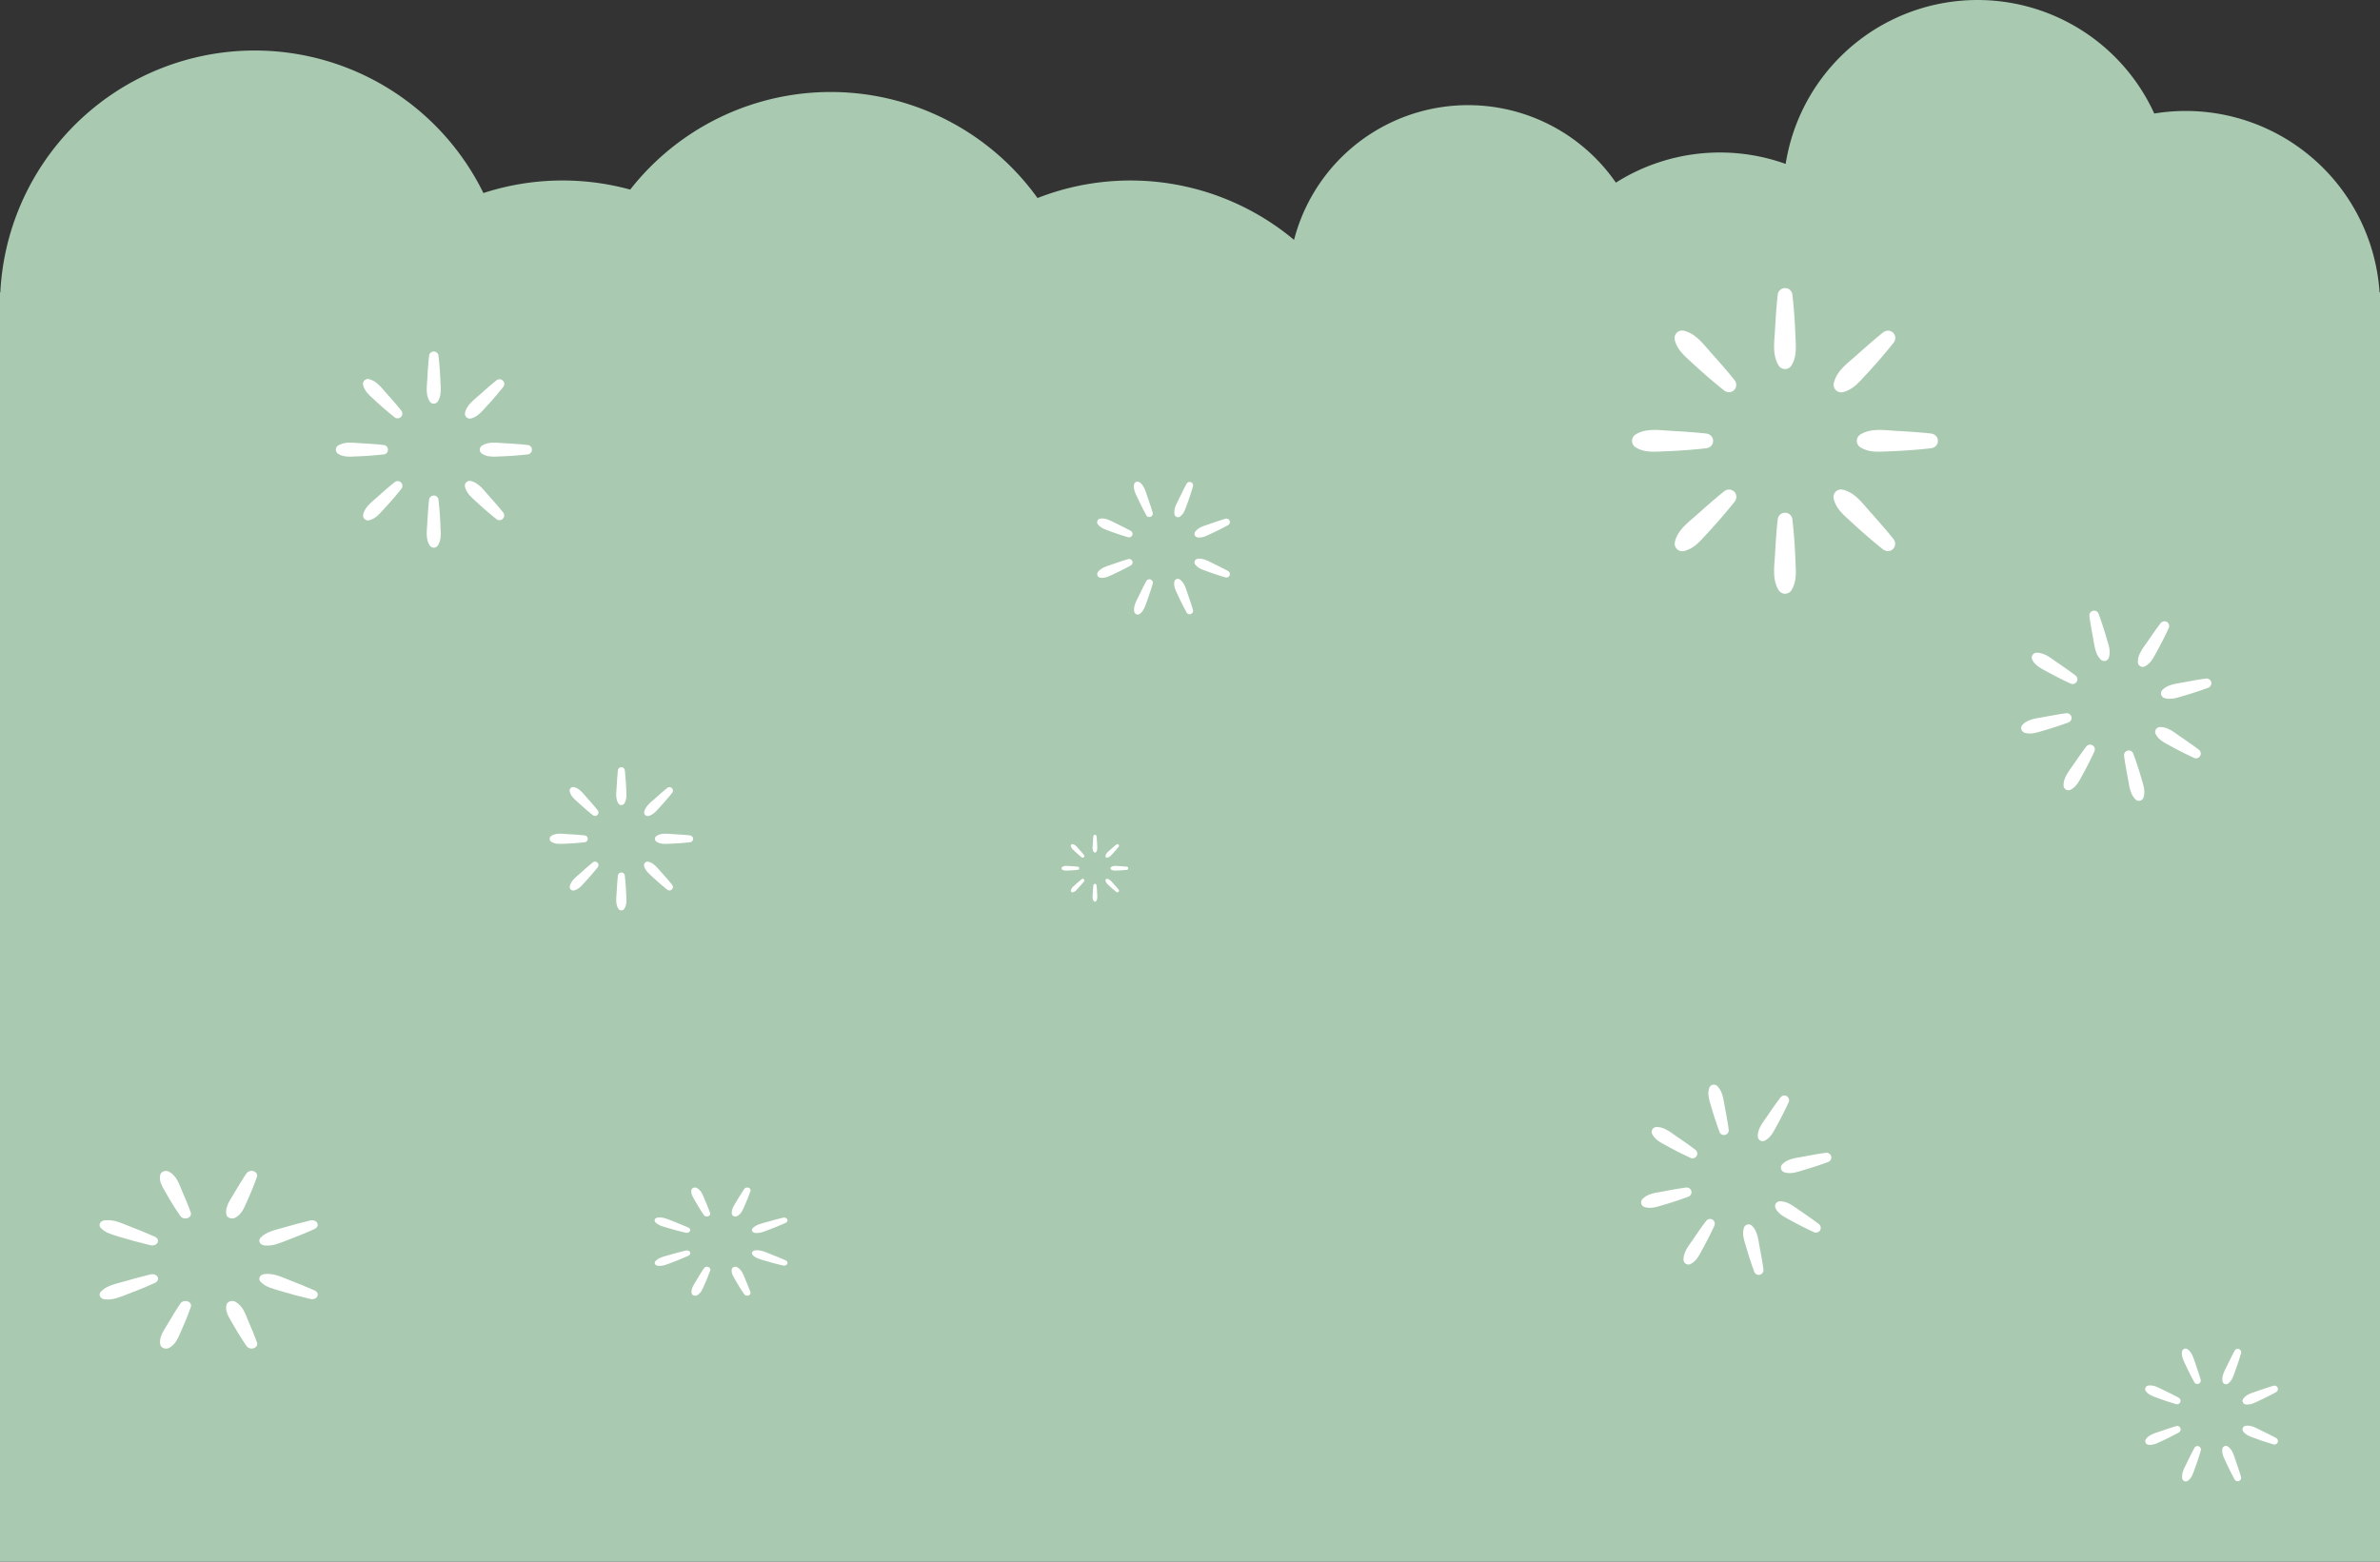 <svg id="Layer_1" data-name="Layer 1" xmlns="http://www.w3.org/2000/svg" viewBox="0 0 1500 984.33"><rect x="0" y="0" width="1500" height="984.33" fill="#333333" stroke="none"/><defs><style>.cls-1{fill:#a9c9b1;}.cls-2{fill:#fff;}</style></defs><title>greenbkgrsuns</title><path class="cls-1" d="M12313.73,4301.5a122.46,122.46,0,0,0-142-112.77,122.45,122.45,0,0,0-232.32,31.77,122.68,122.68,0,0,0-107,11.79,113.27,113.27,0,0,0-202.83,36.09A160.72,160.72,0,0,0,11467.9,4242a160.53,160.53,0,0,0-256.71-5.32,161.24,161.24,0,0,0-92.52,2.17,160.54,160.54,0,0,0-304.47,62.62h-.2v800h1500v-800Z" transform="translate(-10814 -4117.17)"/><path class="cls-2" d="M12141.79,4519.81c-1.53-5.3-3.24-10.57-5.16-15.75a3,3,0,0,0-5.79,1.44c.63,4.8,1.53,9.54,2.41,14.3s1.29,9.71,4.78,13.16a3.06,3.06,0,0,0,5.08-1.26C12144.4,4527.58,12143,4523.84,12141.79,4519.81Z" transform="translate(-10814 -4117.17)"/><path class="cls-2" d="M12163.66,4607.92c-1.53-5.3-3.25-10.57-5.17-15.74a3,3,0,0,0-5.79,1.43c.63,4.81,1.53,9.54,2.42,14.3s1.29,9.72,4.77,13.17a3.06,3.06,0,0,0,5.08-1.26C12166.27,4615.7,12164.82,4612,12163.66,4607.92Z" transform="translate(-10814 -4117.17)"/><path class="cls-2" d="M12173.36,4527.84c2.67-4.83,5.19-9.77,7.49-14.78a3,3,0,0,0-5.11-3.08c-2.95,3.84-5.67,7.82-8.41,11.82s-6,7.78-5.93,12.68a3.06,3.06,0,0,0,4.49,2.7C12169.71,4535.18,12171.33,4531.52,12173.36,4527.84Z" transform="translate(-10814 -4117.17)"/><path class="cls-2" d="M12126.52,4605.61c2.67-4.83,5.18-9.77,7.48-14.79a3,3,0,0,0-5.11-3.08c-2.95,3.85-5.66,7.83-8.4,11.82s-6,7.79-5.93,12.69a3.06,3.06,0,0,0,4.48,2.7C12122.87,4613,12124.49,4609.28,12126.52,4605.61Z" transform="translate(-10814 -4117.17)"/><path class="cls-2" d="M12190,4555.85c5.3-1.53,10.57-3.25,15.75-5.17a3,3,0,0,0-1.44-5.79c-4.8.64-9.54,1.53-14.3,2.42s-9.72,1.29-13.16,4.77a3.06,3.06,0,0,0,1.26,5.08C12182.24,4558.46,12186,4557,12190,4555.85Z" transform="translate(-10814 -4117.17)"/><path class="cls-2" d="M12101.9,4577.71c5.3-1.53,10.57-3.24,15.74-5.16a3,3,0,0,0-1.43-5.79c-4.81.63-9.54,1.53-14.3,2.41s-9.72,1.3-13.17,4.78a3.07,3.07,0,0,0,1.26,5.08C12094.12,4580.32,12097.86,4578.87,12101.9,4577.71Z" transform="translate(-10814 -4117.17)"/><path class="cls-2" d="M12182,4587.42c4.83,2.67,9.77,5.18,14.78,7.48a3,3,0,0,0,3.08-5.11c-3.84-2.94-7.83-5.66-11.82-8.4s-7.78-6-12.68-5.93a3.06,3.06,0,0,0-2.7,4.48C12174.64,4583.77,12178.3,4585.39,12182,4587.42Z" transform="translate(-10814 -4117.17)"/><path class="cls-2" d="M12104.21,4540.58c4.83,2.66,9.77,5.18,14.79,7.48a3,3,0,0,0,3.08-5.11c-3.85-2.95-7.83-5.67-11.83-8.41s-7.78-5.95-12.68-5.93a3.07,3.07,0,0,0-2.7,4.49C12096.87,4536.93,12100.54,4538.54,12104.21,4540.58Z" transform="translate(-10814 -4117.17)"/><path class="cls-2" d="M11505.51,4650c-.07-1.88-.2-3.76-.41-5.63a1,1,0,0,0-2,0c-.19,1.64-.28,3.28-.38,4.92s-.36,3.32.5,4.74a1,1,0,0,0,1.78,0C11505.74,4652.82,11505.57,4651.46,11505.51,4650Z" transform="translate(-10814 -4117.17)"/><path class="cls-2" d="M11505.51,4680.93c-.07-1.88-.2-3.76-.41-5.63a1,1,0,0,0-2,0c-.19,1.64-.28,3.28-.38,4.92s-.36,3.32.5,4.74a1,1,0,0,0,1.78,0C11505.74,4683.71,11505.57,4682.35,11505.51,4680.93Z" transform="translate(-10814 -4117.17)"/><path class="cls-2" d="M11515.28,4655.28q1.92-2.07,3.68-4.27a1,1,0,0,0-1.43-1.44c-1.29,1-2.51,2.12-3.75,3.22s-2.6,2.08-3,3.7a1,1,0,0,0,1.26,1.26C11513.47,4657.4,11514.31,4656.32,11515.28,4655.28Z" transform="translate(-10814 -4117.17)"/><path class="cls-2" d="M11493.44,4677.12q1.92-2.07,3.68-4.27a1,1,0,0,0-1.43-1.44c-1.29,1-2.51,2.12-3.75,3.22s-2.6,2.08-3,3.7a1,1,0,0,0,1.26,1.26C11491.63,4679.24,11492.47,4678.16,11493.44,4677.12Z" transform="translate(-10814 -4117.17)"/><path class="cls-2" d="M11518.48,4665.89q2.82-.11,5.63-.42a1,1,0,0,0,0-2c-1.64-.18-3.28-.27-4.92-.37s-3.32-.37-4.74.5a1,1,0,0,0,0,1.78C11515.7,4666.11,11517.06,4665.94,11518.48,4665.89Z" transform="translate(-10814 -4117.17)"/><path class="cls-2" d="M11487.59,4665.89q2.82-.11,5.63-.42a1,1,0,0,0,0-2c-1.64-.18-3.28-.27-4.92-.37s-3.32-.37-4.74.5a1,1,0,0,0,0,1.78C11484.81,4666.11,11486.17,4665.94,11487.59,4665.89Z" transform="translate(-10814 -4117.17)"/><path class="cls-2" d="M11513.24,4675.66c1.38,1.27,2.8,2.51,4.27,3.68a1,1,0,0,0,1.44-1.44c-1-1.28-2.12-2.51-3.22-3.74s-2.08-2.6-3.7-3a1,1,0,0,0-1.26,1.26C11511.12,4673.85,11512.2,4674.68,11513.24,4675.66Z" transform="translate(-10814 -4117.17)"/><path class="cls-2" d="M11491.4,4653.82c1.38,1.27,2.8,2.51,4.27,3.68a1,1,0,0,0,1.44-1.44c-1-1.29-2.12-2.51-3.22-3.74s-2.08-2.61-3.7-3a1,1,0,0,0-1.26,1.26C11489.28,4652,11490.36,4652.84,11491.4,4653.82Z" transform="translate(-10814 -4117.17)"/><path class="cls-2" d="M11562.09,4435.2c1.4-3.79,2.68-7.63,3.8-11.51a2.19,2.19,0,0,0-4-1.67c-1.71,3.1-3.24,6.28-4.78,9.47s-3.45,6.27-2.9,9.81a2.23,2.23,0,0,0,3.53,1.46C11560.25,4440.9,11561,4438.07,11562.09,4435.2Z" transform="translate(-10814 -4117.17)"/><path class="cls-2" d="M11536.72,4496.53c1.4-3.78,2.68-7.63,3.8-11.51a2.19,2.19,0,0,0-4-1.66c-1.71,3.1-3.24,6.27-4.78,9.46s-3.46,6.28-2.9,9.82a2.23,2.23,0,0,0,3.53,1.46C11534.88,4502.24,11535.65,4499.41,11536.72,4496.53Z" transform="translate(-10814 -4117.17)"/><path class="cls-2" d="M11577.18,4453.62c3.67-1.68,7.29-3.5,10.82-5.45a2.18,2.18,0,0,0-1.67-4c-3.4,1-6.73,2.15-10.07,3.31s-6.89,2-9,4.89a2.24,2.24,0,0,0,1.47,3.53C11571.85,4456.36,11574.39,4454.9,11577.18,4453.62Z" transform="translate(-10814 -4117.17)"/><path class="cls-2" d="M11515.87,4479.05c3.67-1.68,7.29-3.5,10.82-5.45a2.18,2.18,0,0,0-1.67-4c-3.4,1-6.73,2.15-10.07,3.31s-6.88,2-9,4.89a2.24,2.24,0,0,0,1.47,3.53C11510.54,4481.79,11513.08,4480.33,11515.87,4479.05Z" transform="translate(-10814 -4117.17)"/><path class="cls-2" d="M11574.82,4477.32q5.69,2.11,11.51,3.8a2.18,2.18,0,0,0,1.67-4c-3.1-1.71-6.28-3.24-9.46-4.79s-6.28-3.45-9.82-2.9a2.24,2.24,0,0,0-1.46,3.54C11569.12,4475.49,11572,4476.26,11574.82,4477.32Z" transform="translate(-10814 -4117.17)"/><path class="cls-2" d="M11513.49,4452c3.78,1.41,7.63,2.68,11.51,3.8a2.18,2.18,0,0,0,1.66-4c-3.1-1.71-6.27-3.24-9.46-4.79s-6.28-3.45-9.82-2.9a2.24,2.24,0,0,0-1.46,3.54C11507.78,4450.12,11510.61,4450.89,11513.49,4452Z" transform="translate(-10814 -4117.17)"/><path class="cls-2" d="M11556.4,4492.42c1.68,3.66,3.5,7.29,5.45,10.82a2.18,2.18,0,0,0,4-1.68c-1-3.4-2.15-6.72-3.31-10.07s-2-6.88-4.89-9a2.23,2.23,0,0,0-3.53,1.46C11553.66,4487.08,11555.12,4489.63,11556.4,4492.42Z" transform="translate(-10814 -4117.17)"/><path class="cls-2" d="M11531,4431.11c1.68,3.66,3.5,7.29,5.45,10.82a2.18,2.18,0,0,0,4-1.68c-1-3.4-2.15-6.72-3.31-10.07s-2-6.88-4.89-9a2.24,2.24,0,0,0-3.53,1.46C11528.23,4425.77,11529.69,4428.32,11531,4431.11Z" transform="translate(-10814 -4117.17)"/><path class="cls-2" d="M12222.63,4981.7c1.4-3.78,2.68-7.63,3.79-11.51a2.18,2.18,0,0,0-4-1.66c-1.71,3.1-3.24,6.27-4.78,9.46s-3.46,6.28-2.9,9.82a2.23,2.23,0,0,0,3.53,1.46C12220.79,4987.41,12221.56,4984.58,12222.63,4981.7Z" transform="translate(-10814 -4117.17)"/><path class="cls-2" d="M12197.26,5043c1.4-3.79,2.68-7.63,3.79-11.51a2.18,2.18,0,0,0-4-1.67c-1.71,3.1-3.24,6.28-4.78,9.46s-3.46,6.28-2.9,9.82a2.23,2.23,0,0,0,3.53,1.46C12195.42,5048.74,12196.19,5045.91,12197.26,5043Z" transform="translate(-10814 -4117.17)"/><path class="cls-2" d="M12237.72,5000.13c3.67-1.69,7.29-3.5,10.82-5.45a2.18,2.18,0,0,0-1.67-4c-3.4,1-6.73,2.14-10.07,3.3s-6.89,2-9,4.89a2.24,2.24,0,0,0,1.47,3.54C12232.39,5002.86,12234.93,5001.41,12237.72,5000.13Z" transform="translate(-10814 -4117.17)"/><path class="cls-2" d="M12176.41,5025.56c3.67-1.69,7.29-3.5,10.82-5.45a2.18,2.18,0,0,0-1.67-4c-3.4,1-6.73,2.14-10.07,3.3s-6.89,2-9,4.89a2.24,2.24,0,0,0,1.47,3.54C12171.08,5028.29,12173.62,5026.84,12176.41,5025.56Z" transform="translate(-10814 -4117.17)"/><path class="cls-2" d="M12235.36,5023.83c3.79,1.4,7.63,2.68,11.51,3.79a2.18,2.18,0,0,0,1.67-4c-3.1-1.71-6.28-3.24-9.47-4.78s-6.27-3.46-9.81-2.9a2.24,2.24,0,0,0-1.47,3.53C12229.66,5022,12232.48,5022.76,12235.36,5023.83Z" transform="translate(-10814 -4117.17)"/><path class="cls-2" d="M12174,4998.46c3.78,1.4,7.63,2.68,11.5,3.79a2.18,2.18,0,0,0,1.67-4c-3.1-1.71-6.27-3.24-9.46-4.78s-6.28-3.46-9.82-2.9a2.23,2.23,0,0,0-1.46,3.53C12168.32,4996.62,12171.15,4997.39,12174,4998.46Z" transform="translate(-10814 -4117.17)"/><path class="cls-2" d="M12216.94,5038.92c1.68,3.67,3.5,7.29,5.45,10.82a2.18,2.18,0,0,0,4-1.67c-1-3.4-2.15-6.73-3.31-10.07s-2-6.89-4.89-9a2.24,2.24,0,0,0-3.54,1.47C12214.2,5033.59,12215.66,5036.13,12216.94,5038.92Z" transform="translate(-10814 -4117.17)"/><path class="cls-2" d="M12191.51,4977.61c1.68,3.67,3.5,7.29,5.45,10.82a2.18,2.18,0,0,0,4-1.67c-1-3.4-2.15-6.73-3.31-10.07s-2-6.89-4.89-9a2.24,2.24,0,0,0-3.54,1.47C12188.77,4972.28,12190.23,4974.82,12191.51,4977.61Z" transform="translate(-10814 -4117.17)"/><path class="cls-2" d="M11283.17,4877.46q2.11-4.62,3.8-9.37c.78-2.21-2.67-3.37-4-1.36-1.71,2.53-3.24,5.12-4.79,7.71s-3.45,5.11-2.9,8c.26,1.35,2.18,2,3.54,1.19C11281.34,4882.11,11282.11,4879.81,11283.17,4877.46Z" transform="translate(-10814 -4117.17)"/><path class="cls-2" d="M11257.8,4927.42q2.11-4.62,3.8-9.37c.78-2.21-2.67-3.37-4-1.36-1.71,2.53-3.24,5.11-4.79,7.71s-3.45,5.11-2.9,8c.26,1.35,2.18,2,3.54,1.19C11256,4932.07,11256.74,4929.77,11257.8,4927.42Z" transform="translate(-10814 -4117.17)"/><path class="cls-2" d="M11298.26,4892.47c3.67-1.37,7.29-2.85,10.83-4.44,2.47-1.11,1-3.92-1.68-3.28-3.4.8-6.73,1.75-10.07,2.69s-6.88,1.63-9,4c-1,1.1-.2,2.67,1.46,2.88C11292.93,4894.7,11295.48,4893.52,11298.26,4892.47Z" transform="translate(-10814 -4117.17)"/><path class="cls-2" d="M11237,4913.19c3.66-1.38,7.29-2.86,10.82-4.44,2.47-1.12,1-3.93-1.68-3.29-3.4.8-6.73,1.75-10.07,2.7s-6.88,1.62-9,4c-1,1.11-.2,2.67,1.46,2.88C11231.62,4915.41,11234.17,4914.23,11237,4913.19Z" transform="translate(-10814 -4117.17)"/><path class="cls-2" d="M11295.91,4911.78c3.78,1.14,7.63,2.18,11.5,3.09,2.72.64,4.14-2.17,1.67-3.29-3.1-1.39-6.28-2.63-9.46-3.89s-6.28-2.82-9.82-2.36c-1.66.21-2.45,1.77-1.46,2.88C11290.2,4910.28,11293,4910.91,11295.91,4911.78Z" transform="translate(-10814 -4117.17)"/><path class="cls-2" d="M11234.57,4891.11c3.79,1.15,7.63,2.19,11.51,3.09,2.71.64,4.14-2.17,1.67-3.28-3.1-1.39-6.28-2.64-9.47-3.9s-6.27-2.81-9.81-2.36c-1.66.21-2.46,1.78-1.47,2.88C11228.87,4889.62,11231.7,4890.24,11234.57,4891.11Z" transform="translate(-10814 -4117.17)"/><path class="cls-2" d="M11277.48,4924.07c1.68,3,3.5,5.94,5.45,8.81,1.37,2,4.82.85,4-1.36-1-2.77-2.15-5.48-3.31-8.2s-2-5.61-4.89-7.33c-1.35-.8-3.27-.16-3.53,1.2C11274.74,4919.73,11276.2,4921.8,11277.48,4924.07Z" transform="translate(-10814 -4117.17)"/><path class="cls-2" d="M11252.05,4874.13c1.68,3,3.5,5.94,5.45,8.82,1.37,2,4.82.84,4-1.37-1-2.77-2.15-5.48-3.31-8.2s-2-5.61-4.89-7.33c-1.35-.8-3.27-.15-3.53,1.2C11249.31,4869.79,11250.77,4871.86,11252.05,4874.13Z" transform="translate(-10814 -4117.17)"/><path class="cls-2" d="M10969.65,4874.54c2.3-5.06,4.4-10.2,6.23-15.38,1.28-3.63-4.38-5.54-6.62-2.23-2.81,4.14-5.32,8.39-7.85,12.65s-5.67,8.39-4.76,13.13c.42,2.21,3.58,3.28,5.8,1.95C10966.63,4882.17,10967.9,4878.39,10969.65,4874.54Z" transform="translate(-10814 -4117.17)"/><path class="cls-2" d="M10928,4956.55c2.3-5.06,4.4-10.2,6.23-15.39,1.28-3.62-4.38-5.53-6.62-2.23-2.8,4.15-5.31,8.4-7.85,12.66s-5.67,8.39-4.76,13.12c.42,2.22,3.58,3.28,5.8,2C10925,4964.18,10926.25,4960.4,10928,4956.55Z" transform="translate(-10814 -4117.17)"/><path class="cls-2" d="M10994.42,4899.18c6-2.25,12-4.68,17.77-7.29,4-1.83,1.7-6.44-2.75-5.39-5.58,1.31-11.05,2.87-16.54,4.42s-11.29,2.67-14.76,6.54c-1.62,1.82-.32,4.38,2.41,4.73C10985.67,4902.84,10989.84,4900.89,10994.42,4899.18Z" transform="translate(-10814 -4117.17)"/><path class="cls-2" d="M10893.78,4933.18c6-2.25,12-4.68,17.76-7.29,4.06-1.83,1.71-6.44-2.74-5.39-5.59,1.32-11,2.87-16.54,4.43s-11.3,2.66-14.76,6.54c-1.63,1.81-.32,4.38,2.4,4.72C10885,4936.84,10889.2,4934.89,10893.78,4933.18Z" transform="translate(-10814 -4117.17)"/><path class="cls-2" d="M10990.55,4930.87c6.21,1.87,12.53,3.58,18.89,5.07,4.46,1.05,6.8-3.56,2.74-5.39-5.09-2.28-10.31-4.33-15.54-6.39s-10.3-4.62-16.11-3.88c-2.72.34-4,2.91-2.4,4.73C10981.19,4928.41,10985.83,4929.44,10990.55,4930.87Z" transform="translate(-10814 -4117.17)"/><path class="cls-2" d="M10889.87,4897c6.21,1.87,12.52,3.58,18.89,5.07,4.45,1,6.79-3.56,2.73-5.39-5.09-2.29-10.3-4.33-15.53-6.39s-10.3-4.62-16.12-3.88c-2.72.34-4,2.91-2.4,4.72C10880.5,4894.49,10885.14,4895.52,10889.87,4897Z" transform="translate(-10814 -4117.17)"/><path class="cls-2" d="M10960.3,4951.05c2.77,4.9,5.75,9.75,9,14.47,2.25,3.3,7.91,1.39,6.62-2.24-1.61-4.55-3.53-9-5.43-13.47s-3.28-9.2-8-12c-2.23-1.33-5.38-.26-5.8,2C10955.81,4943.92,10958.2,4947.32,10960.3,4951.05Z" transform="translate(-10814 -4117.17)"/><path class="cls-2" d="M10918.56,4869.07c2.76,4.91,5.74,9.75,9,14.47,2.24,3.3,7.9,1.39,6.61-2.24-1.61-4.54-3.52-9-5.43-13.46s-3.27-9.21-8-12c-2.22-1.32-5.37-.26-5.8,2C10914.07,4861.94,10916.46,4865.34,10918.56,4869.07Z" transform="translate(-10814 -4117.17)"/><path class="cls-2" d="M11933.81,4826.79c2.67-4.83,5.18-9.77,7.48-14.79a3,3,0,0,0-5.12-3.07c-2.94,3.84-5.66,7.83-8.4,11.82s-6,7.79-5.92,12.69a3.06,3.06,0,0,0,4.48,2.7C11930.16,4834.14,11931.78,4830.47,11933.81,4826.79Z" transform="translate(-10814 -4117.17)"/><path class="cls-2" d="M11887,4904.58c2.67-4.83,5.18-9.78,7.48-14.79a3,3,0,0,0-5.11-3.08c-3,3.85-5.66,7.83-8.4,11.83s-5.95,7.78-5.93,12.68a3.07,3.07,0,0,0,4.49,2.7C11883.35,4911.92,11885,4908.25,11887,4904.58Z" transform="translate(-10814 -4117.17)"/><path class="cls-2" d="M11950.46,4854.79c5.31-1.53,10.58-3.25,15.75-5.17a3,3,0,0,0-1.44-5.79c-4.8.64-9.54,1.53-14.3,2.42s-9.71,1.3-13.16,4.78a3.06,3.06,0,0,0,1.26,5.08C11942.69,4857.4,11946.43,4856,11950.46,4854.79Z" transform="translate(-10814 -4117.17)"/><path class="cls-2" d="M11862.36,4876.69c5.3-1.53,10.57-3.25,15.74-5.17a3,3,0,0,0-1.44-5.79c-4.8.64-9.53,1.53-14.29,2.42s-9.72,1.3-13.17,4.78a3.07,3.07,0,0,0,1.27,5.08C11854.59,4879.3,11858.32,4877.85,11862.36,4876.69Z" transform="translate(-10814 -4117.17)"/><path class="cls-2" d="M11942.44,4886.37c4.84,2.67,9.78,5.18,14.79,7.48a3,3,0,0,0,3.08-5.12c-3.84-2.94-7.83-5.66-11.82-8.4s-7.79-5.95-12.69-5.92a3.06,3.06,0,0,0-2.7,4.48C11935.1,4882.72,11938.77,4884.34,11942.44,4886.37Z" transform="translate(-10814 -4117.17)"/><path class="cls-2" d="M11864.66,4839.55c4.83,2.67,9.77,5.18,14.79,7.48a3,3,0,0,0,3.08-5.11c-3.85-2.95-7.83-5.66-11.83-8.4s-7.79-6-12.69-5.93a3.06,3.06,0,0,0-2.69,4.49C11857.32,4835.91,11861,4837.52,11864.66,4839.55Z" transform="translate(-10814 -4117.17)"/><path class="cls-2" d="M11914.45,4903c1.53,5.31,3.24,10.58,5.16,15.75a3,3,0,0,0,5.8-1.44c-.64-4.8-1.54-9.54-2.43-14.3s-1.29-9.71-4.78-13.16a3.07,3.07,0,0,0-5.08,1.26C11911.83,4895.25,11913.28,4899,11914.45,4903Z" transform="translate(-10814 -4117.17)"/><path class="cls-2" d="M11892.55,4814.92c1.53,5.3,3.24,10.57,5.17,15.74a3,3,0,0,0,5.79-1.44c-.64-4.8-1.54-9.53-2.43-14.29s-1.29-9.72-4.78-13.17a3.07,3.07,0,0,0-5.08,1.27C11889.93,4807.15,11891.38,4810.89,11892.55,4814.92Z" transform="translate(-10814 -4117.17)"/><path class="cls-2" d="M11091.61,4358.27c-.2-5.51-.6-11-1.21-16.53a3,3,0,0,0-6,0c-.54,4.82-.82,9.63-1.1,14.47s-1.09,9.74,1.46,13.92a3.07,3.07,0,0,0,5.24,0C11092.27,4366.44,11091.77,4362.47,11091.61,4358.27Z" transform="translate(-10814 -4117.17)"/><path class="cls-2" d="M11091.61,4449.06c-.2-5.52-.6-11.05-1.21-16.53a3,3,0,0,0-6,0c-.54,4.81-.82,9.63-1.1,14.46s-1.09,9.74,1.46,13.93a3.07,3.07,0,0,0,5.24,0C11092.27,4457.23,11091.77,4453.25,11091.61,4449.06Z" transform="translate(-10814 -4117.17)"/><path class="cls-2" d="M11120.32,4373.67c3.76-4,7.39-8.23,10.83-12.55a3,3,0,0,0-4.22-4.22c-3.79,3-7.38,6.24-11,9.45s-7.66,6.12-8.82,10.89a3.07,3.07,0,0,0,3.71,3.7C11115,4379.92,11117.47,4376.75,11120.32,4373.67Z" transform="translate(-10814 -4117.17)"/><path class="cls-2" d="M11056.13,4437.87c3.75-4.05,7.38-8.24,10.82-12.55a3,3,0,0,0-4.22-4.22c-3.78,3-7.38,6.23-11,9.45s-7.66,6.12-8.81,10.88a3.06,3.06,0,0,0,3.7,3.7C11050.82,4444.11,11053.27,4440.94,11056.13,4437.87Z" transform="translate(-10814 -4117.17)"/><path class="cls-2" d="M11129.73,4404.86c5.52-.2,11.05-.6,16.53-1.22a3,3,0,0,0,0-6c-4.81-.55-9.63-.82-14.46-1.1s-9.74-1.09-13.93,1.46a3.07,3.07,0,0,0,0,5.24C11121.56,4405.52,11125.54,4405,11129.73,4404.86Z" transform="translate(-10814 -4117.17)"/><path class="cls-2" d="M11039,4404.86c5.51-.2,11-.6,16.52-1.22a3,3,0,0,0,0-6c-4.81-.55-9.62-.82-14.46-1.1s-9.74-1.09-13.92,1.46a3.07,3.07,0,0,0,0,5.24C11030.78,4405.52,11034.75,4405,11039,4404.86Z" transform="translate(-10814 -4117.17)"/><path class="cls-2" d="M11114.33,4433.57q6.07,5.64,12.55,10.83a3,3,0,0,0,4.22-4.22c-3-3.79-6.23-7.39-9.45-11s-6.12-7.65-10.88-8.81a3.06,3.06,0,0,0-3.7,3.7C11108.09,4428.26,11111.26,4430.71,11114.33,4433.57Z" transform="translate(-10814 -4117.17)"/><path class="cls-2" d="M11050.14,4369.37c4,3.76,8.23,7.39,12.55,10.83a3,3,0,0,0,4.22-4.22c-3-3.79-6.24-7.38-9.45-11s-6.12-7.66-10.89-8.81a3.06,3.06,0,0,0-3.7,3.7C11043.89,4364.06,11047.06,4366.52,11050.14,4369.37Z" transform="translate(-10814 -4117.17)"/><path class="cls-2" d="M11208.69,4614.9c-.15-4-.44-8.07-.89-12.08a2.19,2.19,0,0,0-4.37,0c-.39,3.52-.59,7-.8,10.57s-.79,7.12,1.07,10.18a2.25,2.25,0,0,0,3.83,0C11209.17,4620.88,11208.8,4618,11208.69,4614.9Z" transform="translate(-10814 -4117.17)"/><path class="cls-2" d="M11208.69,4681.28c-.15-4-.44-8.08-.89-12.09a2.19,2.19,0,0,0-4.37,0c-.39,3.52-.59,7-.8,10.57s-.79,7.13,1.07,10.19a2.25,2.25,0,0,0,3.83,0C11209.17,4687.25,11208.8,4684.34,11208.69,4681.28Z" transform="translate(-10814 -4117.17)"/><path class="cls-2" d="M11229.68,4626.16c2.74-3,5.39-6,7.91-9.17a2.19,2.19,0,0,0-3.09-3.09c-2.76,2.21-5.39,4.56-8,6.91s-5.6,4.47-6.44,8a2.23,2.23,0,0,0,2.71,2.7C11225.79,4630.73,11227.59,4628.41,11229.68,4626.16Z" transform="translate(-10814 -4117.17)"/><path class="cls-2" d="M11182.74,4673.09c2.75-2.95,5.4-6,7.92-9.17a2.19,2.19,0,0,0-3.09-3.09c-2.77,2.21-5.4,4.56-8,6.91s-5.6,4.48-6.44,8a2.24,2.24,0,0,0,2.7,2.71C11178.86,4677.66,11180.65,4675.34,11182.74,4673.09Z" transform="translate(-10814 -4117.17)"/><path class="cls-2" d="M11236.56,4649c4-.15,8.07-.44,12.08-.89a2.18,2.18,0,0,0,0-4.36c-3.52-.4-7-.59-10.57-.8s-7.12-.8-10.18,1.07a2.23,2.23,0,0,0,0,3.82C11230.58,4649.45,11233.49,4649.08,11236.56,4649Z" transform="translate(-10814 -4117.17)"/><path class="cls-2" d="M11170.18,4649c4-.15,8.08-.44,12.08-.89a2.18,2.18,0,0,0,0-4.36c-3.51-.4-7-.59-10.57-.8s-7.12-.8-10.18,1.07a2.24,2.24,0,0,0,0,3.82C11164.21,4649.45,11167.11,4649.08,11170.18,4649Z" transform="translate(-10814 -4117.17)"/><path class="cls-2" d="M11225.3,4670c3,2.75,6,5.4,9.17,7.92a2.19,2.19,0,0,0,3.09-3.09c-2.21-2.77-4.56-5.4-6.91-8s-4.48-5.6-8-6.44a2.23,2.23,0,0,0-2.7,2.7C11220.73,4666.07,11223.05,4667.86,11225.3,4670Z" transform="translate(-10814 -4117.17)"/><path class="cls-2" d="M11178.36,4623c3,2.74,6,5.4,9.18,7.91a2.18,2.18,0,0,0,3.08-3.08c-2.21-2.77-4.55-5.4-6.91-8.05s-4.47-5.59-7.95-6.44a2.25,2.25,0,0,0-2.71,2.71C11173.8,4619.14,11176.11,4620.93,11178.36,4623Z" transform="translate(-10814 -4117.17)"/><path class="cls-2" d="M11945.59,4329c-.32-8.61-.94-17.24-1.9-25.79a4.66,4.66,0,0,0-9.31,0c-.85,7.51-1.27,15-1.72,22.56-.43,7.37-1.69,15.2,2.29,21.73a4.78,4.78,0,0,0,8.17,0C11946.62,4341.7,11945.83,4335.49,11945.59,4329Z" transform="translate(-10814 -4117.17)"/><path class="cls-2" d="M11945.59,4470.61c-.32-8.6-.94-17.23-1.9-25.79a4.66,4.66,0,0,0-9.31,0c-.85,7.51-1.27,15-1.72,22.57-.43,7.36-1.69,15.2,2.29,21.73a4.78,4.78,0,0,0,8.17,0C11946.62,4483.36,11945.83,4477.16,11945.59,4470.61Z" transform="translate(-10814 -4117.17)"/><path class="cls-2" d="M11990.39,4353c5.86-6.32,11.52-12.85,16.89-19.58,3.76-4.72-1.87-10.35-6.58-6.59-5.91,4.72-11.52,9.73-17.17,14.75s-12,9.55-13.75,17a4.78,4.78,0,0,0,5.78,5.77C11982.1,4362.72,11985.93,4357.78,11990.39,4353Z" transform="translate(-10814 -4117.17)"/><path class="cls-2" d="M11890.22,4453.15c5.86-6.31,11.52-12.85,16.89-19.58,3.76-4.71-1.87-10.35-6.59-6.59-5.9,4.72-11.52,9.73-17.16,14.75s-12,9.55-13.75,17a4.78,4.78,0,0,0,5.77,5.78C11881.93,4462.9,11885.76,4458,11890.22,4453.15Z" transform="translate(-10814 -4117.17)"/><path class="cls-2" d="M12005.08,4401.65c8.6-.33,17.23-.94,25.79-1.9,6-.68,6-8.64,0-9.32-7.51-.84-15-1.27-22.57-1.71-7.37-.44-15.2-1.69-21.73,2.29a4.77,4.77,0,0,0,0,8.16C11992.32,4402.68,11998.53,4401.89,12005.08,4401.65Z" transform="translate(-10814 -4117.17)"/><path class="cls-2" d="M11863.41,4401.65c8.61-.33,17.23-.94,25.79-1.9,6-.68,6-8.64,0-9.32-7.51-.84-15-1.27-22.57-1.71-7.36-.44-15.2-1.69-21.73,2.29a4.77,4.77,0,0,0,0,8.16C11850.66,4402.68,11856.86,4401.89,11863.41,4401.65Z" transform="translate(-10814 -4117.17)"/><path class="cls-2" d="M11981.05,4446.44c6.31,5.86,12.85,11.53,19.58,16.9,4.71,3.76,10.34-1.88,6.58-6.59-4.71-5.91-9.73-11.52-14.74-17.17s-9.55-11.94-17-13.74a4.77,4.77,0,0,0-5.77,5.77C11971.3,4438.16,11976.24,4442,11981.05,4446.44Z" transform="translate(-10814 -4117.17)"/><path class="cls-2" d="M11880.87,4346.27c6.31,5.86,12.85,11.52,19.58,16.89,4.71,3.76,10.35-1.87,6.59-6.58-4.72-5.91-9.73-11.52-14.75-17.17s-9.55-11.94-17-13.75a4.78,4.78,0,0,0-5.77,5.78C11871.13,4338,11876.07,4341.81,11880.87,4346.27Z" transform="translate(-10814 -4117.17)"/></svg>